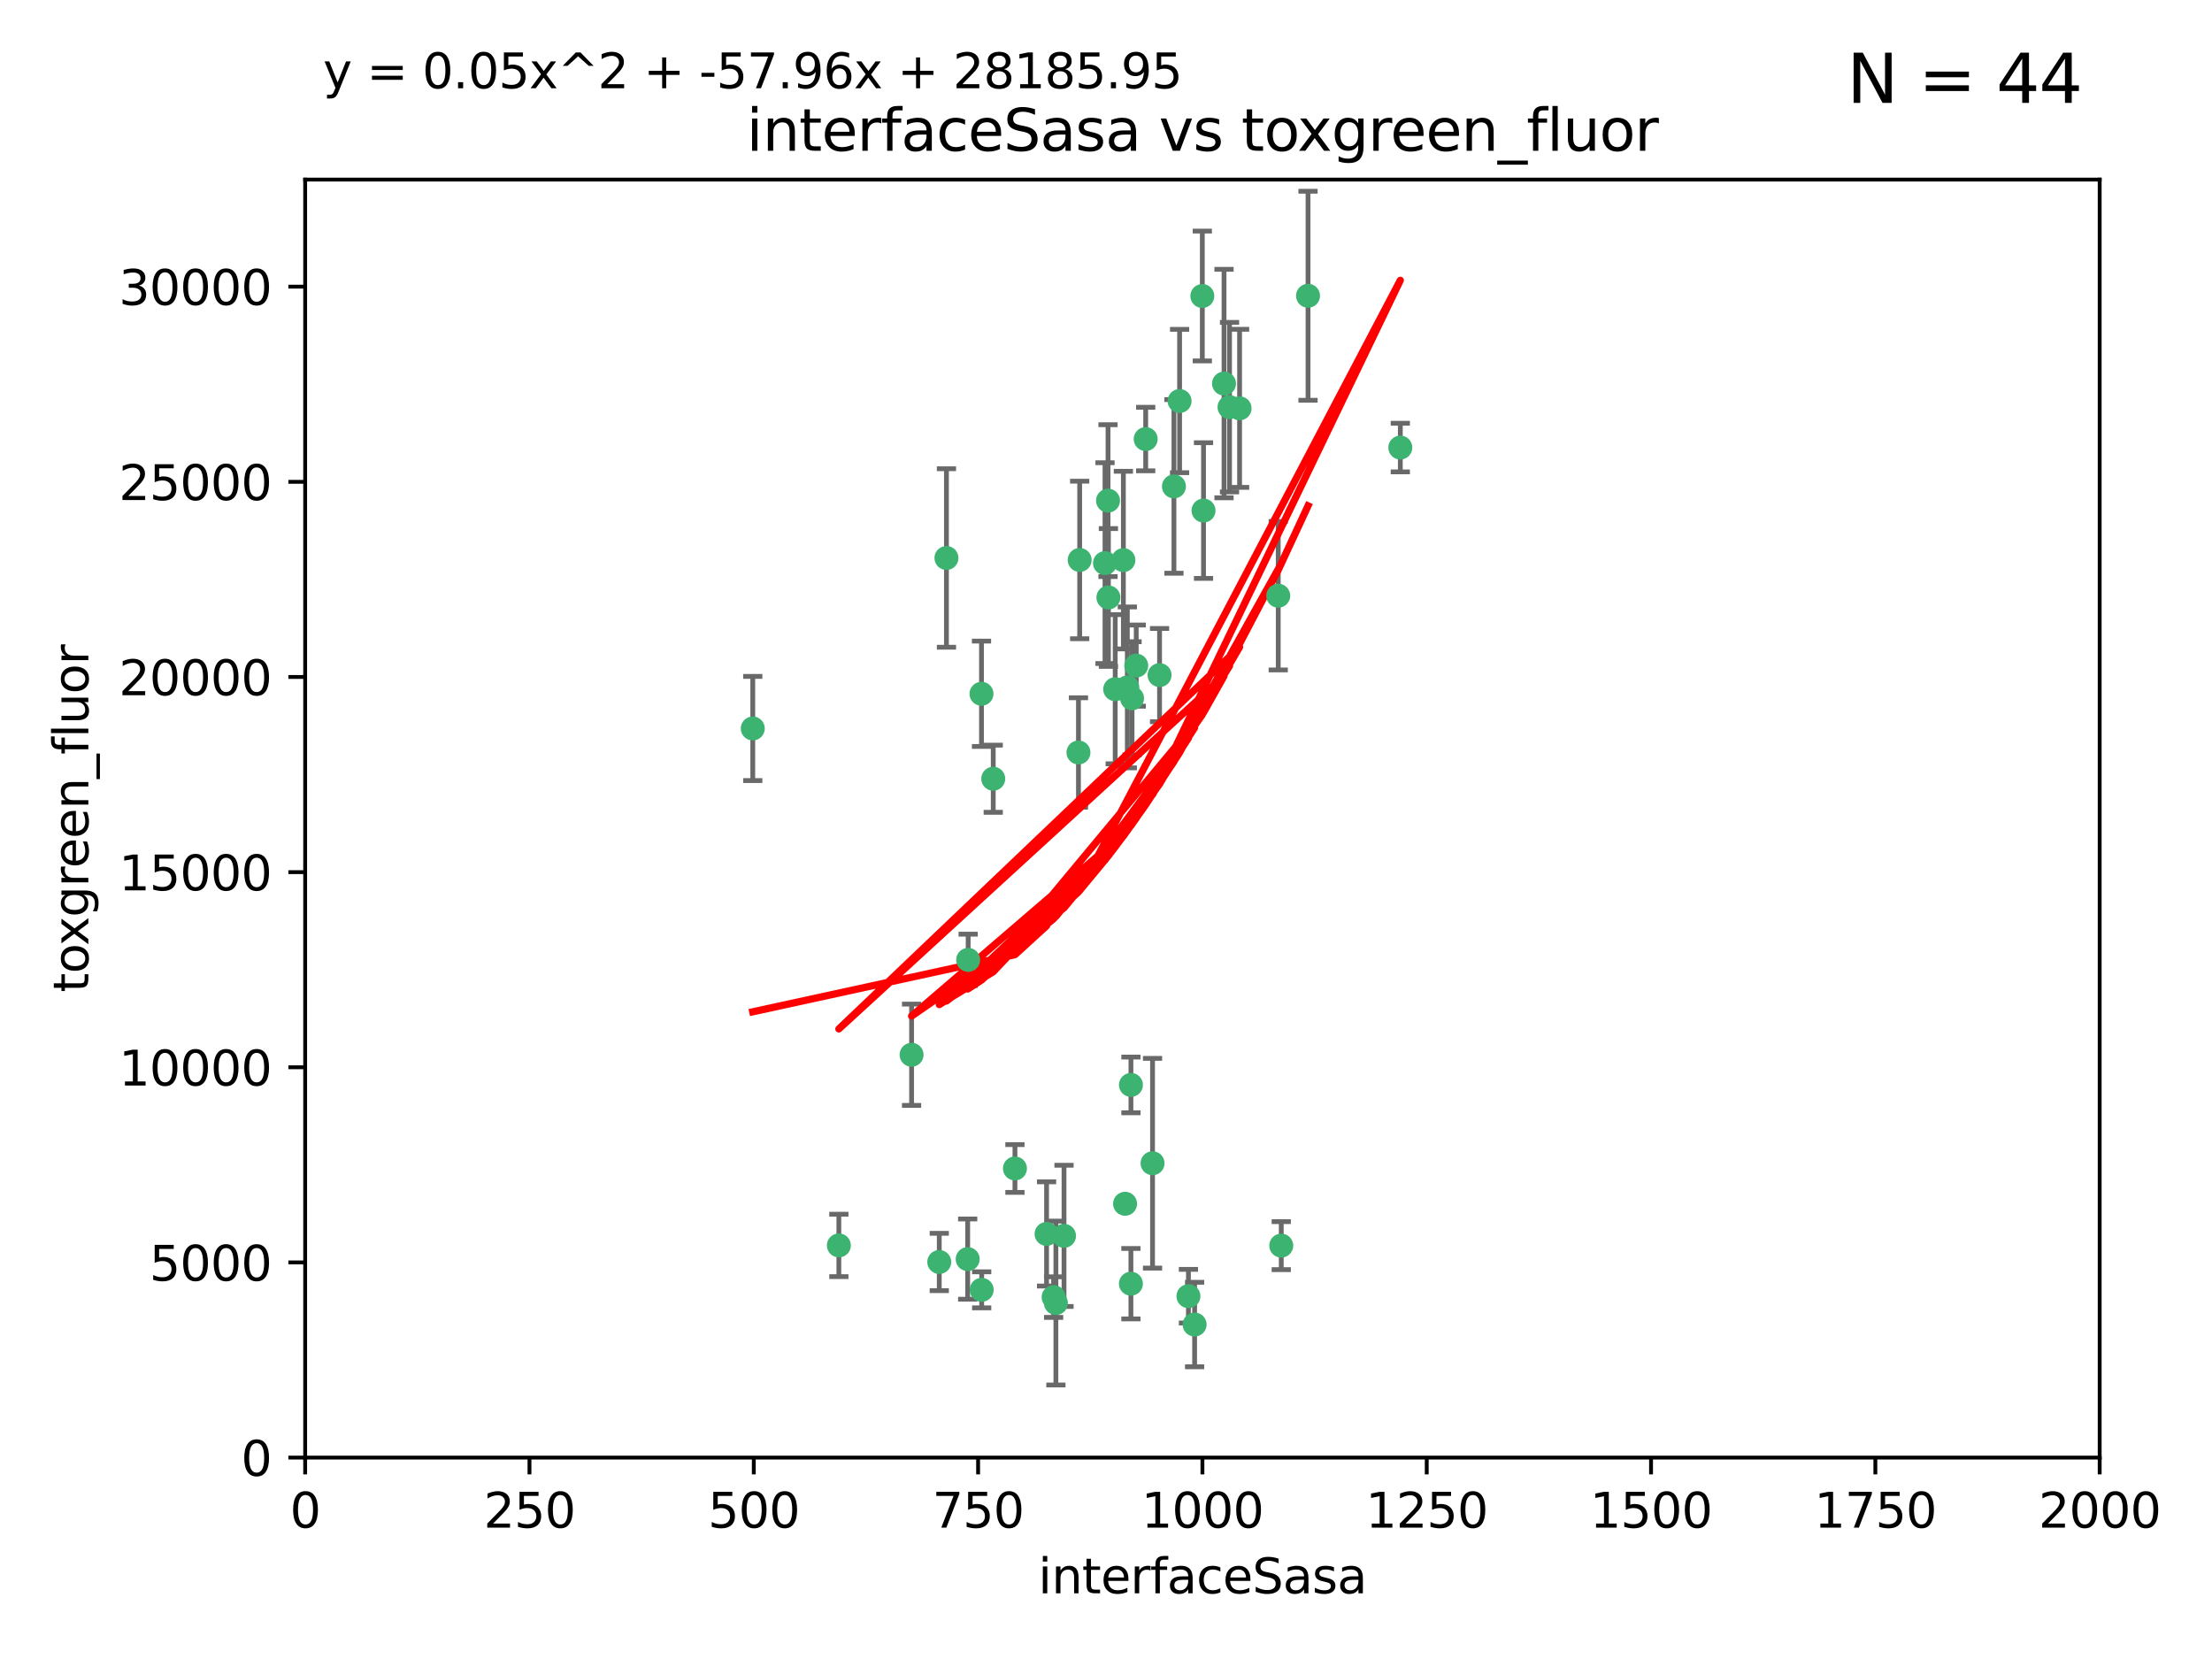 <?xml version="1.0" encoding="utf-8" standalone="no"?>
<!DOCTYPE svg PUBLIC "-//W3C//DTD SVG 1.1//EN"
  "http://www.w3.org/Graphics/SVG/1.1/DTD/svg11.dtd">
<svg xmlns:xlink="http://www.w3.org/1999/xlink" width="460.8pt" height="345.6pt" viewBox="0 0 460.8 345.6" xmlns="http://www.w3.org/2000/svg" version="1.1">
 <defs>
  <style type="text/css">*{stroke-linejoin: round; stroke-linecap: butt}</style>
 </defs>
 <g id="figure_1">
  <g id="patch_1">
   <path d="M 0 345.6 
L 460.8 345.6 
L 460.8 0 
L 0 0 
z
" style="fill: #ffffff"/>
  </g>
  <g id="axes_1">
   <g id="patch_2">
    <path d="M 63.571 303.64 
L 437.4 303.64 
L 437.4 37.411 
L 63.571 37.411 
z
" style="fill: #ffffff"/>
   </g>
   <g id="PathCollection_1">
    <defs>
     <path id="m3924854a28" d="M 0 1.118 
C 0.297 1.118 0.581 1 0.791 0.791 
C 1 0.581 1.118 0.297 1.118 0 
C 1.118 -0.297 1 -0.581 0.791 -0.791 
C 0.581 -1 0.297 -1.118 0 -1.118 
C -0.297 -1.118 -0.581 -1 -0.791 -0.791 
C -1 -0.581 -1.118 -0.297 -1.118 0 
C -1.118 0.297 -1 0.581 -0.791 0.791 
C -0.581 1 -0.297 1.118 0 1.118 
z
" style="stroke: #3cb371"/>
    </defs>
    <g clip-path="url(#p74cc8b4194)">
     <use xlink:href="#m3924854a28" x="272.484" y="61.614" style="fill: #3cb371; stroke: #3cb371"/>
     <use xlink:href="#m3924854a28" x="266.28" y="124.1" style="fill: #3cb371; stroke: #3cb371"/>
     <use xlink:href="#m3924854a28" x="250.716" y="106.358" style="fill: #3cb371; stroke: #3cb371"/>
     <use xlink:href="#m3924854a28" x="254.987" y="79.9" style="fill: #3cb371; stroke: #3cb371"/>
     <use xlink:href="#m3924854a28" x="174.75" y="259.442" style="fill: #3cb371; stroke: #3cb371"/>
     <use xlink:href="#m3924854a28" x="258.229" y="85.062" style="fill: #3cb371; stroke: #3cb371"/>
     <use xlink:href="#m3924854a28" x="241.557" y="140.634" style="fill: #3cb371; stroke: #3cb371"/>
     <use xlink:href="#m3924854a28" x="230.194" y="117.306" style="fill: #3cb371; stroke: #3cb371"/>
     <use xlink:href="#m3924854a28" x="244.553" y="101.33" style="fill: #3cb371; stroke: #3cb371"/>
     <use xlink:href="#m3924854a28" x="232.318" y="143.574" style="fill: #3cb371; stroke: #3cb371"/>
     <use xlink:href="#m3924854a28" x="256.134" y="84.817" style="fill: #3cb371; stroke: #3cb371"/>
     <use xlink:href="#m3924854a28" x="234.02" y="116.682" style="fill: #3cb371; stroke: #3cb371"/>
     <use xlink:href="#m3924854a28" x="238.669" y="91.463" style="fill: #3cb371; stroke: #3cb371"/>
     <use xlink:href="#m3924854a28" x="245.731" y="83.54" style="fill: #3cb371; stroke: #3cb371"/>
     <use xlink:href="#m3924854a28" x="266.908" y="259.488" style="fill: #3cb371; stroke: #3cb371"/>
     <use xlink:href="#m3924854a28" x="240.095" y="242.324" style="fill: #3cb371; stroke: #3cb371"/>
     <use xlink:href="#m3924854a28" x="291.711" y="93.237" style="fill: #3cb371; stroke: #3cb371"/>
     <use xlink:href="#m3924854a28" x="224.916" y="116.65" style="fill: #3cb371; stroke: #3cb371"/>
     <use xlink:href="#m3924854a28" x="250.465" y="61.664" style="fill: #3cb371; stroke: #3cb371"/>
     <use xlink:href="#m3924854a28" x="204.462" y="144.527" style="fill: #3cb371; stroke: #3cb371"/>
     <use xlink:href="#m3924854a28" x="201.688" y="199.958" style="fill: #3cb371; stroke: #3cb371"/>
     <use xlink:href="#m3924854a28" x="230.822" y="104.293" style="fill: #3cb371; stroke: #3cb371"/>
     <use xlink:href="#m3924854a28" x="224.662" y="156.754" style="fill: #3cb371; stroke: #3cb371"/>
     <use xlink:href="#m3924854a28" x="204.503" y="268.694" style="fill: #3cb371; stroke: #3cb371"/>
     <use xlink:href="#m3924854a28" x="236.699" y="138.657" style="fill: #3cb371; stroke: #3cb371"/>
     <use xlink:href="#m3924854a28" x="230.901" y="124.464" style="fill: #3cb371; stroke: #3cb371"/>
     <use xlink:href="#m3924854a28" x="234.375" y="250.767" style="fill: #3cb371; stroke: #3cb371"/>
     <use xlink:href="#m3924854a28" x="221.654" y="257.451" style="fill: #3cb371; stroke: #3cb371"/>
     <use xlink:href="#m3924854a28" x="195.666" y="262.896" style="fill: #3cb371; stroke: #3cb371"/>
     <use xlink:href="#m3924854a28" x="206.91" y="162.223" style="fill: #3cb371; stroke: #3cb371"/>
     <use xlink:href="#m3924854a28" x="235.596" y="226.007" style="fill: #3cb371; stroke: #3cb371"/>
     <use xlink:href="#m3924854a28" x="247.573" y="270.018" style="fill: #3cb371; stroke: #3cb371"/>
     <use xlink:href="#m3924854a28" x="235.59" y="267.417" style="fill: #3cb371; stroke: #3cb371"/>
     <use xlink:href="#m3924854a28" x="201.587" y="262.293" style="fill: #3cb371; stroke: #3cb371"/>
     <use xlink:href="#m3924854a28" x="219.488" y="270.21" style="fill: #3cb371; stroke: #3cb371"/>
     <use xlink:href="#m3924854a28" x="248.859" y="275.924" style="fill: #3cb371; stroke: #3cb371"/>
     <use xlink:href="#m3924854a28" x="235.826" y="145.468" style="fill: #3cb371; stroke: #3cb371"/>
     <use xlink:href="#m3924854a28" x="219.963" y="271.445" style="fill: #3cb371; stroke: #3cb371"/>
     <use xlink:href="#m3924854a28" x="189.899" y="219.726" style="fill: #3cb371; stroke: #3cb371"/>
     <use xlink:href="#m3924854a28" x="234.846" y="143.2" style="fill: #3cb371; stroke: #3cb371"/>
     <use xlink:href="#m3924854a28" x="197.163" y="116.24" style="fill: #3cb371; stroke: #3cb371"/>
     <use xlink:href="#m3924854a28" x="218.019" y="257.051" style="fill: #3cb371; stroke: #3cb371"/>
     <use xlink:href="#m3924854a28" x="211.432" y="243.416" style="fill: #3cb371; stroke: #3cb371"/>
     <use xlink:href="#m3924854a28" x="156.817" y="151.755" style="fill: #3cb371; stroke: #3cb371"/>
    </g>
   </g>
   <g id="matplotlib.axis_1">
    <g id="xtick_1">
     <g id="line2d_1">
      <defs>
       <path id="m6a0550a219" d="M 0 0 
L 0 3.5 
" style="stroke: #000000; stroke-width: 0.8"/>
      </defs>
      <g>
       <use xlink:href="#m6a0550a219" x="63.571" y="303.64" style="stroke: #000000; stroke-width: 0.8"/>
      </g>
     </g>
     <g id="text_1">
      <!-- 0 -->
      <g transform="translate(60.39 318.238)scale(0.1 -0.1)">
       <defs>
        <path id="DejaVuSans-30" d="M 2034 4250 
Q 1547 4250 1301 3770 
Q 1056 3291 1056 2328 
Q 1056 1369 1301 889 
Q 1547 409 2034 409 
Q 2525 409 2770 889 
Q 3016 1369 3016 2328 
Q 3016 3291 2770 3770 
Q 2525 4250 2034 4250 
z
M 2034 4750 
Q 2819 4750 3233 4129 
Q 3647 3509 3647 2328 
Q 3647 1150 3233 529 
Q 2819 -91 2034 -91 
Q 1250 -91 836 529 
Q 422 1150 422 2328 
Q 422 3509 836 4129 
Q 1250 4750 2034 4750 
z
" transform="scale(0.016)"/>
       </defs>
       <use xlink:href="#DejaVuSans-30"/>
      </g>
     </g>
    </g>
    <g id="xtick_2">
     <g id="line2d_2">
      <g>
       <use xlink:href="#m6a0550a219" x="110.3" y="303.64" style="stroke: #000000; stroke-width: 0.8"/>
      </g>
     </g>
     <g id="text_2">
      <!-- 250 -->
      <g transform="translate(100.756 318.238)scale(0.1 -0.1)">
       <defs>
        <path id="DejaVuSans-32" d="M 1228 531 
L 3431 531 
L 3431 0 
L 469 0 
L 469 531 
Q 828 903 1448 1529 
Q 2069 2156 2228 2338 
Q 2531 2678 2651 2914 
Q 2772 3150 2772 3378 
Q 2772 3750 2511 3984 
Q 2250 4219 1831 4219 
Q 1534 4219 1204 4116 
Q 875 4013 500 3803 
L 500 4441 
Q 881 4594 1212 4672 
Q 1544 4750 1819 4750 
Q 2544 4750 2975 4387 
Q 3406 4025 3406 3419 
Q 3406 3131 3298 2873 
Q 3191 2616 2906 2266 
Q 2828 2175 2409 1742 
Q 1991 1309 1228 531 
z
" transform="scale(0.016)"/>
        <path id="DejaVuSans-35" d="M 691 4666 
L 3169 4666 
L 3169 4134 
L 1269 4134 
L 1269 2991 
Q 1406 3038 1543 3061 
Q 1681 3084 1819 3084 
Q 2600 3084 3056 2656 
Q 3513 2228 3513 1497 
Q 3513 744 3044 326 
Q 2575 -91 1722 -91 
Q 1428 -91 1123 -41 
Q 819 9 494 109 
L 494 744 
Q 775 591 1075 516 
Q 1375 441 1709 441 
Q 2250 441 2565 725 
Q 2881 1009 2881 1497 
Q 2881 1984 2565 2268 
Q 2250 2553 1709 2553 
Q 1456 2553 1204 2497 
Q 953 2441 691 2322 
L 691 4666 
z
" transform="scale(0.016)"/>
       </defs>
       <use xlink:href="#DejaVuSans-32"/>
       <use xlink:href="#DejaVuSans-35" x="63.623"/>
       <use xlink:href="#DejaVuSans-30" x="127.246"/>
      </g>
     </g>
    </g>
    <g id="xtick_3">
     <g id="line2d_3">
      <g>
       <use xlink:href="#m6a0550a219" x="157.028" y="303.64" style="stroke: #000000; stroke-width: 0.8"/>
      </g>
     </g>
     <g id="text_3">
      <!-- 500 -->
      <g transform="translate(147.485 318.238)scale(0.1 -0.1)">
       <use xlink:href="#DejaVuSans-35"/>
       <use xlink:href="#DejaVuSans-30" x="63.623"/>
       <use xlink:href="#DejaVuSans-30" x="127.246"/>
      </g>
     </g>
    </g>
    <g id="xtick_4">
     <g id="line2d_4">
      <g>
       <use xlink:href="#m6a0550a219" x="203.757" y="303.64" style="stroke: #000000; stroke-width: 0.8"/>
      </g>
     </g>
     <g id="text_4">
      <!-- 750 -->
      <g transform="translate(194.213 318.238)scale(0.1 -0.1)">
       <defs>
        <path id="DejaVuSans-37" d="M 525 4666 
L 3525 4666 
L 3525 4397 
L 1831 0 
L 1172 0 
L 2766 4134 
L 525 4134 
L 525 4666 
z
" transform="scale(0.016)"/>
       </defs>
       <use xlink:href="#DejaVuSans-37"/>
       <use xlink:href="#DejaVuSans-35" x="63.623"/>
       <use xlink:href="#DejaVuSans-30" x="127.246"/>
      </g>
     </g>
    </g>
    <g id="xtick_5">
     <g id="line2d_5">
      <g>
       <use xlink:href="#m6a0550a219" x="250.486" y="303.64" style="stroke: #000000; stroke-width: 0.8"/>
      </g>
     </g>
     <g id="text_5">
      <!-- 1000 -->
      <g transform="translate(237.761 318.238)scale(0.1 -0.1)">
       <defs>
        <path id="DejaVuSans-31" d="M 794 531 
L 1825 531 
L 1825 4091 
L 703 3866 
L 703 4441 
L 1819 4666 
L 2450 4666 
L 2450 531 
L 3481 531 
L 3481 0 
L 794 0 
L 794 531 
z
" transform="scale(0.016)"/>
       </defs>
       <use xlink:href="#DejaVuSans-31"/>
       <use xlink:href="#DejaVuSans-30" x="63.623"/>
       <use xlink:href="#DejaVuSans-30" x="127.246"/>
       <use xlink:href="#DejaVuSans-30" x="190.869"/>
      </g>
     </g>
    </g>
    <g id="xtick_6">
     <g id="line2d_6">
      <g>
       <use xlink:href="#m6a0550a219" x="297.214" y="303.64" style="stroke: #000000; stroke-width: 0.8"/>
      </g>
     </g>
     <g id="text_6">
      <!-- 1250 -->
      <g transform="translate(284.489 318.238)scale(0.1 -0.1)">
       <use xlink:href="#DejaVuSans-31"/>
       <use xlink:href="#DejaVuSans-32" x="63.623"/>
       <use xlink:href="#DejaVuSans-35" x="127.246"/>
       <use xlink:href="#DejaVuSans-30" x="190.869"/>
      </g>
     </g>
    </g>
    <g id="xtick_7">
     <g id="line2d_7">
      <g>
       <use xlink:href="#m6a0550a219" x="343.943" y="303.64" style="stroke: #000000; stroke-width: 0.8"/>
      </g>
     </g>
     <g id="text_7">
      <!-- 1500 -->
      <g transform="translate(331.218 318.238)scale(0.1 -0.1)">
       <use xlink:href="#DejaVuSans-31"/>
       <use xlink:href="#DejaVuSans-35" x="63.623"/>
       <use xlink:href="#DejaVuSans-30" x="127.246"/>
       <use xlink:href="#DejaVuSans-30" x="190.869"/>
      </g>
     </g>
    </g>
    <g id="xtick_8">
     <g id="line2d_8">
      <g>
       <use xlink:href="#m6a0550a219" x="390.671" y="303.64" style="stroke: #000000; stroke-width: 0.8"/>
      </g>
     </g>
     <g id="text_8">
      <!-- 1750 -->
      <g transform="translate(377.946 318.238)scale(0.1 -0.1)">
       <use xlink:href="#DejaVuSans-31"/>
       <use xlink:href="#DejaVuSans-37" x="63.623"/>
       <use xlink:href="#DejaVuSans-35" x="127.246"/>
       <use xlink:href="#DejaVuSans-30" x="190.869"/>
      </g>
     </g>
    </g>
    <g id="xtick_9">
     <g id="line2d_9">
      <g>
       <use xlink:href="#m6a0550a219" x="437.4" y="303.64" style="stroke: #000000; stroke-width: 0.8"/>
      </g>
     </g>
     <g id="text_9">
      <!-- 2000 -->
      <g transform="translate(424.675 318.238)scale(0.1 -0.1)">
       <use xlink:href="#DejaVuSans-32"/>
       <use xlink:href="#DejaVuSans-30" x="63.623"/>
       <use xlink:href="#DejaVuSans-30" x="127.246"/>
       <use xlink:href="#DejaVuSans-30" x="190.869"/>
      </g>
     </g>
    </g>
    <g id="text_10">
     <!-- interfaceSasa -->
     <g transform="translate(216.279 331.917)scale(0.1 -0.1)">
      <defs>
       <path id="DejaVuSans-69" d="M 603 3500 
L 1178 3500 
L 1178 0 
L 603 0 
L 603 3500 
z
M 603 4863 
L 1178 4863 
L 1178 4134 
L 603 4134 
L 603 4863 
z
" transform="scale(0.016)"/>
       <path id="DejaVuSans-6e" d="M 3513 2113 
L 3513 0 
L 2938 0 
L 2938 2094 
Q 2938 2591 2744 2837 
Q 2550 3084 2163 3084 
Q 1697 3084 1428 2787 
Q 1159 2491 1159 1978 
L 1159 0 
L 581 0 
L 581 3500 
L 1159 3500 
L 1159 2956 
Q 1366 3272 1645 3428 
Q 1925 3584 2291 3584 
Q 2894 3584 3203 3211 
Q 3513 2838 3513 2113 
z
" transform="scale(0.016)"/>
       <path id="DejaVuSans-74" d="M 1172 4494 
L 1172 3500 
L 2356 3500 
L 2356 3053 
L 1172 3053 
L 1172 1153 
Q 1172 725 1289 603 
Q 1406 481 1766 481 
L 2356 481 
L 2356 0 
L 1766 0 
Q 1100 0 847 248 
Q 594 497 594 1153 
L 594 3053 
L 172 3053 
L 172 3500 
L 594 3500 
L 594 4494 
L 1172 4494 
z
" transform="scale(0.016)"/>
       <path id="DejaVuSans-65" d="M 3597 1894 
L 3597 1613 
L 953 1613 
Q 991 1019 1311 708 
Q 1631 397 2203 397 
Q 2534 397 2845 478 
Q 3156 559 3463 722 
L 3463 178 
Q 3153 47 2828 -22 
Q 2503 -91 2169 -91 
Q 1331 -91 842 396 
Q 353 884 353 1716 
Q 353 2575 817 3079 
Q 1281 3584 2069 3584 
Q 2775 3584 3186 3129 
Q 3597 2675 3597 1894 
z
M 3022 2063 
Q 3016 2534 2758 2815 
Q 2500 3097 2075 3097 
Q 1594 3097 1305 2825 
Q 1016 2553 972 2059 
L 3022 2063 
z
" transform="scale(0.016)"/>
       <path id="DejaVuSans-72" d="M 2631 2963 
Q 2534 3019 2420 3045 
Q 2306 3072 2169 3072 
Q 1681 3072 1420 2755 
Q 1159 2438 1159 1844 
L 1159 0 
L 581 0 
L 581 3500 
L 1159 3500 
L 1159 2956 
Q 1341 3275 1631 3429 
Q 1922 3584 2338 3584 
Q 2397 3584 2469 3576 
Q 2541 3569 2628 3553 
L 2631 2963 
z
" transform="scale(0.016)"/>
       <path id="DejaVuSans-66" d="M 2375 4863 
L 2375 4384 
L 1825 4384 
Q 1516 4384 1395 4259 
Q 1275 4134 1275 3809 
L 1275 3500 
L 2222 3500 
L 2222 3053 
L 1275 3053 
L 1275 0 
L 697 0 
L 697 3053 
L 147 3053 
L 147 3500 
L 697 3500 
L 697 3744 
Q 697 4328 969 4595 
Q 1241 4863 1831 4863 
L 2375 4863 
z
" transform="scale(0.016)"/>
       <path id="DejaVuSans-61" d="M 2194 1759 
Q 1497 1759 1228 1600 
Q 959 1441 959 1056 
Q 959 750 1161 570 
Q 1363 391 1709 391 
Q 2188 391 2477 730 
Q 2766 1069 2766 1631 
L 2766 1759 
L 2194 1759 
z
M 3341 1997 
L 3341 0 
L 2766 0 
L 2766 531 
Q 2569 213 2275 61 
Q 1981 -91 1556 -91 
Q 1019 -91 701 211 
Q 384 513 384 1019 
Q 384 1609 779 1909 
Q 1175 2209 1959 2209 
L 2766 2209 
L 2766 2266 
Q 2766 2663 2505 2880 
Q 2244 3097 1772 3097 
Q 1472 3097 1187 3025 
Q 903 2953 641 2809 
L 641 3341 
Q 956 3463 1253 3523 
Q 1550 3584 1831 3584 
Q 2591 3584 2966 3190 
Q 3341 2797 3341 1997 
z
" transform="scale(0.016)"/>
       <path id="DejaVuSans-63" d="M 3122 3366 
L 3122 2828 
Q 2878 2963 2633 3030 
Q 2388 3097 2138 3097 
Q 1578 3097 1268 2742 
Q 959 2388 959 1747 
Q 959 1106 1268 751 
Q 1578 397 2138 397 
Q 2388 397 2633 464 
Q 2878 531 3122 666 
L 3122 134 
Q 2881 22 2623 -34 
Q 2366 -91 2075 -91 
Q 1284 -91 818 406 
Q 353 903 353 1747 
Q 353 2603 823 3093 
Q 1294 3584 2113 3584 
Q 2378 3584 2631 3529 
Q 2884 3475 3122 3366 
z
" transform="scale(0.016)"/>
       <path id="DejaVuSans-53" d="M 3425 4513 
L 3425 3897 
Q 3066 4069 2747 4153 
Q 2428 4238 2131 4238 
Q 1616 4238 1336 4038 
Q 1056 3838 1056 3469 
Q 1056 3159 1242 3001 
Q 1428 2844 1947 2747 
L 2328 2669 
Q 3034 2534 3370 2195 
Q 3706 1856 3706 1288 
Q 3706 609 3251 259 
Q 2797 -91 1919 -91 
Q 1588 -91 1214 -16 
Q 841 59 441 206 
L 441 856 
Q 825 641 1194 531 
Q 1563 422 1919 422 
Q 2459 422 2753 634 
Q 3047 847 3047 1241 
Q 3047 1584 2836 1778 
Q 2625 1972 2144 2069 
L 1759 2144 
Q 1053 2284 737 2584 
Q 422 2884 422 3419 
Q 422 4038 858 4394 
Q 1294 4750 2059 4750 
Q 2388 4750 2728 4690 
Q 3069 4631 3425 4513 
z
" transform="scale(0.016)"/>
       <path id="DejaVuSans-73" d="M 2834 3397 
L 2834 2853 
Q 2591 2978 2328 3040 
Q 2066 3103 1784 3103 
Q 1356 3103 1142 2972 
Q 928 2841 928 2578 
Q 928 2378 1081 2264 
Q 1234 2150 1697 2047 
L 1894 2003 
Q 2506 1872 2764 1633 
Q 3022 1394 3022 966 
Q 3022 478 2636 193 
Q 2250 -91 1575 -91 
Q 1294 -91 989 -36 
Q 684 19 347 128 
L 347 722 
Q 666 556 975 473 
Q 1284 391 1588 391 
Q 1994 391 2212 530 
Q 2431 669 2431 922 
Q 2431 1156 2273 1281 
Q 2116 1406 1581 1522 
L 1381 1569 
Q 847 1681 609 1914 
Q 372 2147 372 2553 
Q 372 3047 722 3315 
Q 1072 3584 1716 3584 
Q 2034 3584 2315 3537 
Q 2597 3491 2834 3397 
z
" transform="scale(0.016)"/>
      </defs>
      <use xlink:href="#DejaVuSans-69"/>
      <use xlink:href="#DejaVuSans-6e" x="27.783"/>
      <use xlink:href="#DejaVuSans-74" x="91.162"/>
      <use xlink:href="#DejaVuSans-65" x="130.371"/>
      <use xlink:href="#DejaVuSans-72" x="191.895"/>
      <use xlink:href="#DejaVuSans-66" x="233.008"/>
      <use xlink:href="#DejaVuSans-61" x="268.213"/>
      <use xlink:href="#DejaVuSans-63" x="329.492"/>
      <use xlink:href="#DejaVuSans-65" x="384.473"/>
      <use xlink:href="#DejaVuSans-53" x="445.996"/>
      <use xlink:href="#DejaVuSans-61" x="509.473"/>
      <use xlink:href="#DejaVuSans-73" x="570.752"/>
      <use xlink:href="#DejaVuSans-61" x="622.852"/>
     </g>
    </g>
   </g>
   <g id="matplotlib.axis_2">
    <g id="ytick_1">
     <g id="line2d_10">
      <defs>
       <path id="m9e95c99058" d="M 0 0 
L -3.5 0 
" style="stroke: #000000; stroke-width: 0.8"/>
      </defs>
      <g>
       <use xlink:href="#m9e95c99058" x="63.571" y="303.64" style="stroke: #000000; stroke-width: 0.8"/>
      </g>
     </g>
     <g id="text_11">
      <!-- 0 -->
      <g transform="translate(50.209 307.439)scale(0.1 -0.1)">
       <use xlink:href="#DejaVuSans-30"/>
      </g>
     </g>
    </g>
    <g id="ytick_2">
     <g id="line2d_11">
      <g>
       <use xlink:href="#m9e95c99058" x="63.571" y="262.986" style="stroke: #000000; stroke-width: 0.8"/>
      </g>
     </g>
     <g id="text_12">
      <!-- 5000 -->
      <g transform="translate(31.121 266.786)scale(0.1 -0.1)">
       <use xlink:href="#DejaVuSans-35"/>
       <use xlink:href="#DejaVuSans-30" x="63.623"/>
       <use xlink:href="#DejaVuSans-30" x="127.246"/>
       <use xlink:href="#DejaVuSans-30" x="190.869"/>
      </g>
     </g>
    </g>
    <g id="ytick_3">
     <g id="line2d_12">
      <g>
       <use xlink:href="#m9e95c99058" x="63.571" y="222.333" style="stroke: #000000; stroke-width: 0.8"/>
      </g>
     </g>
     <g id="text_13">
      <!-- 10000 -->
      <g transform="translate(24.759 226.132)scale(0.1 -0.1)">
       <use xlink:href="#DejaVuSans-31"/>
       <use xlink:href="#DejaVuSans-30" x="63.623"/>
       <use xlink:href="#DejaVuSans-30" x="127.246"/>
       <use xlink:href="#DejaVuSans-30" x="190.869"/>
       <use xlink:href="#DejaVuSans-30" x="254.492"/>
      </g>
     </g>
    </g>
    <g id="ytick_4">
     <g id="line2d_13">
      <g>
       <use xlink:href="#m9e95c99058" x="63.571" y="181.679" style="stroke: #000000; stroke-width: 0.8"/>
      </g>
     </g>
     <g id="text_14">
      <!-- 15000 -->
      <g transform="translate(24.759 185.478)scale(0.1 -0.1)">
       <use xlink:href="#DejaVuSans-31"/>
       <use xlink:href="#DejaVuSans-35" x="63.623"/>
       <use xlink:href="#DejaVuSans-30" x="127.246"/>
       <use xlink:href="#DejaVuSans-30" x="190.869"/>
       <use xlink:href="#DejaVuSans-30" x="254.492"/>
      </g>
     </g>
    </g>
    <g id="ytick_5">
     <g id="line2d_14">
      <g>
       <use xlink:href="#m9e95c99058" x="63.571" y="141.026" style="stroke: #000000; stroke-width: 0.8"/>
      </g>
     </g>
     <g id="text_15">
      <!-- 20000 -->
      <g transform="translate(24.759 144.825)scale(0.1 -0.1)">
       <use xlink:href="#DejaVuSans-32"/>
       <use xlink:href="#DejaVuSans-30" x="63.623"/>
       <use xlink:href="#DejaVuSans-30" x="127.246"/>
       <use xlink:href="#DejaVuSans-30" x="190.869"/>
       <use xlink:href="#DejaVuSans-30" x="254.492"/>
      </g>
     </g>
    </g>
    <g id="ytick_6">
     <g id="line2d_15">
      <g>
       <use xlink:href="#m9e95c99058" x="63.571" y="100.372" style="stroke: #000000; stroke-width: 0.8"/>
      </g>
     </g>
     <g id="text_16">
      <!-- 25000 -->
      <g transform="translate(24.759 104.171)scale(0.1 -0.1)">
       <use xlink:href="#DejaVuSans-32"/>
       <use xlink:href="#DejaVuSans-35" x="63.623"/>
       <use xlink:href="#DejaVuSans-30" x="127.246"/>
       <use xlink:href="#DejaVuSans-30" x="190.869"/>
       <use xlink:href="#DejaVuSans-30" x="254.492"/>
      </g>
     </g>
    </g>
    <g id="ytick_7">
     <g id="line2d_16">
      <g>
       <use xlink:href="#m9e95c99058" x="63.571" y="59.718" style="stroke: #000000; stroke-width: 0.8"/>
      </g>
     </g>
     <g id="text_17">
      <!-- 30000 -->
      <g transform="translate(24.759 63.518)scale(0.1 -0.1)">
       <defs>
        <path id="DejaVuSans-33" d="M 2597 2516 
Q 3050 2419 3304 2112 
Q 3559 1806 3559 1356 
Q 3559 666 3084 287 
Q 2609 -91 1734 -91 
Q 1441 -91 1130 -33 
Q 819 25 488 141 
L 488 750 
Q 750 597 1062 519 
Q 1375 441 1716 441 
Q 2309 441 2620 675 
Q 2931 909 2931 1356 
Q 2931 1769 2642 2001 
Q 2353 2234 1838 2234 
L 1294 2234 
L 1294 2753 
L 1863 2753 
Q 2328 2753 2575 2939 
Q 2822 3125 2822 3475 
Q 2822 3834 2567 4026 
Q 2313 4219 1838 4219 
Q 1578 4219 1281 4162 
Q 984 4106 628 3988 
L 628 4550 
Q 988 4650 1302 4700 
Q 1616 4750 1894 4750 
Q 2613 4750 3031 4423 
Q 3450 4097 3450 3541 
Q 3450 3153 3228 2886 
Q 3006 2619 2597 2516 
z
" transform="scale(0.016)"/>
       </defs>
       <use xlink:href="#DejaVuSans-33"/>
       <use xlink:href="#DejaVuSans-30" x="63.623"/>
       <use xlink:href="#DejaVuSans-30" x="127.246"/>
       <use xlink:href="#DejaVuSans-30" x="190.869"/>
       <use xlink:href="#DejaVuSans-30" x="254.492"/>
      </g>
     </g>
    </g>
    <g id="text_18">
     <!-- toxgreen_fluor -->
     <g transform="translate(18.401 206.72)rotate(-90)scale(0.1 -0.1)">
      <defs>
       <path id="DejaVuSans-6f" d="M 1959 3097 
Q 1497 3097 1228 2736 
Q 959 2375 959 1747 
Q 959 1119 1226 758 
Q 1494 397 1959 397 
Q 2419 397 2687 759 
Q 2956 1122 2956 1747 
Q 2956 2369 2687 2733 
Q 2419 3097 1959 3097 
z
M 1959 3584 
Q 2709 3584 3137 3096 
Q 3566 2609 3566 1747 
Q 3566 888 3137 398 
Q 2709 -91 1959 -91 
Q 1206 -91 779 398 
Q 353 888 353 1747 
Q 353 2609 779 3096 
Q 1206 3584 1959 3584 
z
" transform="scale(0.016)"/>
       <path id="DejaVuSans-78" d="M 3513 3500 
L 2247 1797 
L 3578 0 
L 2900 0 
L 1881 1375 
L 863 0 
L 184 0 
L 1544 1831 
L 300 3500 
L 978 3500 
L 1906 2253 
L 2834 3500 
L 3513 3500 
z
" transform="scale(0.016)"/>
       <path id="DejaVuSans-67" d="M 2906 1791 
Q 2906 2416 2648 2759 
Q 2391 3103 1925 3103 
Q 1463 3103 1205 2759 
Q 947 2416 947 1791 
Q 947 1169 1205 825 
Q 1463 481 1925 481 
Q 2391 481 2648 825 
Q 2906 1169 2906 1791 
z
M 3481 434 
Q 3481 -459 3084 -895 
Q 2688 -1331 1869 -1331 
Q 1566 -1331 1297 -1286 
Q 1028 -1241 775 -1147 
L 775 -588 
Q 1028 -725 1275 -790 
Q 1522 -856 1778 -856 
Q 2344 -856 2625 -561 
Q 2906 -266 2906 331 
L 2906 616 
Q 2728 306 2450 153 
Q 2172 0 1784 0 
Q 1141 0 747 490 
Q 353 981 353 1791 
Q 353 2603 747 3093 
Q 1141 3584 1784 3584 
Q 2172 3584 2450 3431 
Q 2728 3278 2906 2969 
L 2906 3500 
L 3481 3500 
L 3481 434 
z
" transform="scale(0.016)"/>
       <path id="DejaVuSans-5f" d="M 3263 -1063 
L 3263 -1509 
L -63 -1509 
L -63 -1063 
L 3263 -1063 
z
" transform="scale(0.016)"/>
       <path id="DejaVuSans-6c" d="M 603 4863 
L 1178 4863 
L 1178 0 
L 603 0 
L 603 4863 
z
" transform="scale(0.016)"/>
       <path id="DejaVuSans-75" d="M 544 1381 
L 544 3500 
L 1119 3500 
L 1119 1403 
Q 1119 906 1312 657 
Q 1506 409 1894 409 
Q 2359 409 2629 706 
Q 2900 1003 2900 1516 
L 2900 3500 
L 3475 3500 
L 3475 0 
L 2900 0 
L 2900 538 
Q 2691 219 2414 64 
Q 2138 -91 1772 -91 
Q 1169 -91 856 284 
Q 544 659 544 1381 
z
M 1991 3584 
L 1991 3584 
z
" transform="scale(0.016)"/>
      </defs>
      <use xlink:href="#DejaVuSans-74"/>
      <use xlink:href="#DejaVuSans-6f" x="39.209"/>
      <use xlink:href="#DejaVuSans-78" x="97.266"/>
      <use xlink:href="#DejaVuSans-67" x="156.445"/>
      <use xlink:href="#DejaVuSans-72" x="219.922"/>
      <use xlink:href="#DejaVuSans-65" x="258.785"/>
      <use xlink:href="#DejaVuSans-65" x="320.309"/>
      <use xlink:href="#DejaVuSans-6e" x="381.832"/>
      <use xlink:href="#DejaVuSans-5f" x="445.211"/>
      <use xlink:href="#DejaVuSans-66" x="495.211"/>
      <use xlink:href="#DejaVuSans-6c" x="530.416"/>
      <use xlink:href="#DejaVuSans-75" x="558.199"/>
      <use xlink:href="#DejaVuSans-6f" x="621.578"/>
      <use xlink:href="#DejaVuSans-72" x="682.76"/>
     </g>
    </g>
   </g>
   <g id="LineCollection_1">
    <path d="M 272.484 83.38 
L 272.484 39.848 
" clip-path="url(#p74cc8b4194)" style="fill: none; stroke: #696969"/>
    <path d="M 266.28 139.562 
L 266.28 108.638 
" clip-path="url(#p74cc8b4194)" style="fill: none; stroke: #696969"/>
    <path d="M 250.716 120.489 
L 250.716 92.227 
" clip-path="url(#p74cc8b4194)" style="fill: none; stroke: #696969"/>
    <path d="M 254.987 103.698 
L 254.987 56.102 
" clip-path="url(#p74cc8b4194)" style="fill: none; stroke: #696969"/>
    <path d="M 174.75 265.941 
L 174.75 252.944 
" clip-path="url(#p74cc8b4194)" style="fill: none; stroke: #696969"/>
    <path d="M 258.229 101.528 
L 258.229 68.595 
" clip-path="url(#p74cc8b4194)" style="fill: none; stroke: #696969"/>
    <path d="M 241.557 150.349 
L 241.557 130.92 
" clip-path="url(#p74cc8b4194)" style="fill: none; stroke: #696969"/>
    <path d="M 230.194 138.218 
L 230.194 96.393 
" clip-path="url(#p74cc8b4194)" style="fill: none; stroke: #696969"/>
    <path d="M 244.553 119.415 
L 244.553 83.245 
" clip-path="url(#p74cc8b4194)" style="fill: none; stroke: #696969"/>
    <path d="M 232.318 159.116 
L 232.318 128.031 
" clip-path="url(#p74cc8b4194)" style="fill: none; stroke: #696969"/>
    <path d="M 256.134 102.476 
L 256.134 67.157 
" clip-path="url(#p74cc8b4194)" style="fill: none; stroke: #696969"/>
    <path d="M 234.02 135.19 
L 234.02 98.175 
" clip-path="url(#p74cc8b4194)" style="fill: none; stroke: #696969"/>
    <path d="M 238.669 98.075 
L 238.669 84.85 
" clip-path="url(#p74cc8b4194)" style="fill: none; stroke: #696969"/>
    <path d="M 245.731 98.468 
L 245.731 68.613 
" clip-path="url(#p74cc8b4194)" style="fill: none; stroke: #696969"/>
    <path d="M 266.908 264.487 
L 266.908 254.489 
" clip-path="url(#p74cc8b4194)" style="fill: none; stroke: #696969"/>
    <path d="M 240.095 264.166 
L 240.095 220.481 
" clip-path="url(#p74cc8b4194)" style="fill: none; stroke: #696969"/>
    <path d="M 291.711 98.3 
L 291.711 88.175 
" clip-path="url(#p74cc8b4194)" style="fill: none; stroke: #696969"/>
    <path d="M 224.916 133.058 
L 224.916 100.243 
" clip-path="url(#p74cc8b4194)" style="fill: none; stroke: #696969"/>
    <path d="M 250.465 75.185 
L 250.465 48.142 
" clip-path="url(#p74cc8b4194)" style="fill: none; stroke: #696969"/>
    <path d="M 204.462 155.498 
L 204.462 133.556 
" clip-path="url(#p74cc8b4194)" style="fill: none; stroke: #696969"/>
    <path d="M 201.688 205.31 
L 201.688 194.605 
" clip-path="url(#p74cc8b4194)" style="fill: none; stroke: #696969"/>
    <path d="M 230.822 120.111 
L 230.822 88.475 
" clip-path="url(#p74cc8b4194)" style="fill: none; stroke: #696969"/>
    <path d="M 224.662 168.148 
L 224.662 145.359 
" clip-path="url(#p74cc8b4194)" style="fill: none; stroke: #696969"/>
    <path d="M 204.503 272.448 
L 204.503 264.94 
" clip-path="url(#p74cc8b4194)" style="fill: none; stroke: #696969"/>
    <path d="M 236.699 147.112 
L 236.699 130.202 
" clip-path="url(#p74cc8b4194)" style="fill: none; stroke: #696969"/>
    <path d="M 230.901 138.816 
L 230.901 110.112 
" clip-path="url(#p74cc8b4194)" style="fill: none; stroke: #696969"/>
    <path d="M 234.375 251.458 
L 234.375 250.077 
" clip-path="url(#p74cc8b4194)" style="fill: none; stroke: #696969"/>
    <path d="M 221.654 272.157 
L 221.654 242.746 
" clip-path="url(#p74cc8b4194)" style="fill: none; stroke: #696969"/>
    <path d="M 195.666 268.864 
L 195.666 256.927 
" clip-path="url(#p74cc8b4194)" style="fill: none; stroke: #696969"/>
    <path d="M 206.91 169.217 
L 206.91 155.229 
" clip-path="url(#p74cc8b4194)" style="fill: none; stroke: #696969"/>
    <path d="M 235.596 231.811 
L 235.596 220.203 
" clip-path="url(#p74cc8b4194)" style="fill: none; stroke: #696969"/>
    <path d="M 247.573 275.607 
L 247.573 264.429 
" clip-path="url(#p74cc8b4194)" style="fill: none; stroke: #696969"/>
    <path d="M 235.59 274.752 
L 235.59 260.081 
" clip-path="url(#p74cc8b4194)" style="fill: none; stroke: #696969"/>
    <path d="M 201.587 270.647 
L 201.587 253.939 
" clip-path="url(#p74cc8b4194)" style="fill: none; stroke: #696969"/>
    <path d="M 219.488 274.44 
L 219.488 265.981 
" clip-path="url(#p74cc8b4194)" style="fill: none; stroke: #696969"/>
    <path d="M 248.859 284.727 
L 248.859 267.12 
" clip-path="url(#p74cc8b4194)" style="fill: none; stroke: #696969"/>
    <path d="M 235.826 157.254 
L 235.826 133.683 
" clip-path="url(#p74cc8b4194)" style="fill: none; stroke: #696969"/>
    <path d="M 219.963 288.513 
L 219.963 254.376 
" clip-path="url(#p74cc8b4194)" style="fill: none; stroke: #696969"/>
    <path d="M 189.899 230.277 
L 189.899 209.176 
" clip-path="url(#p74cc8b4194)" style="fill: none; stroke: #696969"/>
    <path d="M 234.846 159.961 
L 234.846 126.439 
" clip-path="url(#p74cc8b4194)" style="fill: none; stroke: #696969"/>
    <path d="M 197.163 134.83 
L 197.163 97.649 
" clip-path="url(#p74cc8b4194)" style="fill: none; stroke: #696969"/>
    <path d="M 218.019 267.904 
L 218.019 246.198 
" clip-path="url(#p74cc8b4194)" style="fill: none; stroke: #696969"/>
    <path d="M 211.432 248.392 
L 211.432 238.44 
" clip-path="url(#p74cc8b4194)" style="fill: none; stroke: #696969"/>
    <path d="M 156.817 162.606 
L 156.817 140.905 
" clip-path="url(#p74cc8b4194)" style="fill: none; stroke: #696969"/>
   </g>
   <g id="line2d_17">
    <defs>
     <path id="med139d2b17" d="M 2 0 
L -2 -0 
" style="stroke: #696969"/>
    </defs>
    <g clip-path="url(#p74cc8b4194)">
     <use xlink:href="#med139d2b17" x="272.484" y="83.38" style="fill: #696969; stroke: #696969"/>
     <use xlink:href="#med139d2b17" x="266.28" y="139.562" style="fill: #696969; stroke: #696969"/>
     <use xlink:href="#med139d2b17" x="250.716" y="120.489" style="fill: #696969; stroke: #696969"/>
     <use xlink:href="#med139d2b17" x="254.987" y="103.698" style="fill: #696969; stroke: #696969"/>
     <use xlink:href="#med139d2b17" x="174.75" y="265.941" style="fill: #696969; stroke: #696969"/>
     <use xlink:href="#med139d2b17" x="258.229" y="101.528" style="fill: #696969; stroke: #696969"/>
     <use xlink:href="#med139d2b17" x="241.557" y="150.349" style="fill: #696969; stroke: #696969"/>
     <use xlink:href="#med139d2b17" x="230.194" y="138.218" style="fill: #696969; stroke: #696969"/>
     <use xlink:href="#med139d2b17" x="244.553" y="119.415" style="fill: #696969; stroke: #696969"/>
     <use xlink:href="#med139d2b17" x="232.318" y="159.116" style="fill: #696969; stroke: #696969"/>
     <use xlink:href="#med139d2b17" x="256.134" y="102.476" style="fill: #696969; stroke: #696969"/>
     <use xlink:href="#med139d2b17" x="234.02" y="135.19" style="fill: #696969; stroke: #696969"/>
     <use xlink:href="#med139d2b17" x="238.669" y="98.075" style="fill: #696969; stroke: #696969"/>
     <use xlink:href="#med139d2b17" x="245.731" y="98.468" style="fill: #696969; stroke: #696969"/>
     <use xlink:href="#med139d2b17" x="266.908" y="264.487" style="fill: #696969; stroke: #696969"/>
     <use xlink:href="#med139d2b17" x="240.095" y="264.166" style="fill: #696969; stroke: #696969"/>
     <use xlink:href="#med139d2b17" x="291.711" y="98.3" style="fill: #696969; stroke: #696969"/>
     <use xlink:href="#med139d2b17" x="224.916" y="133.058" style="fill: #696969; stroke: #696969"/>
     <use xlink:href="#med139d2b17" x="250.465" y="75.185" style="fill: #696969; stroke: #696969"/>
     <use xlink:href="#med139d2b17" x="204.462" y="155.498" style="fill: #696969; stroke: #696969"/>
     <use xlink:href="#med139d2b17" x="201.688" y="205.31" style="fill: #696969; stroke: #696969"/>
     <use xlink:href="#med139d2b17" x="230.822" y="120.111" style="fill: #696969; stroke: #696969"/>
     <use xlink:href="#med139d2b17" x="224.662" y="168.148" style="fill: #696969; stroke: #696969"/>
     <use xlink:href="#med139d2b17" x="204.503" y="272.448" style="fill: #696969; stroke: #696969"/>
     <use xlink:href="#med139d2b17" x="236.699" y="147.112" style="fill: #696969; stroke: #696969"/>
     <use xlink:href="#med139d2b17" x="230.901" y="138.816" style="fill: #696969; stroke: #696969"/>
     <use xlink:href="#med139d2b17" x="234.375" y="251.458" style="fill: #696969; stroke: #696969"/>
     <use xlink:href="#med139d2b17" x="221.654" y="272.157" style="fill: #696969; stroke: #696969"/>
     <use xlink:href="#med139d2b17" x="195.666" y="268.864" style="fill: #696969; stroke: #696969"/>
     <use xlink:href="#med139d2b17" x="206.91" y="169.217" style="fill: #696969; stroke: #696969"/>
     <use xlink:href="#med139d2b17" x="235.596" y="231.811" style="fill: #696969; stroke: #696969"/>
     <use xlink:href="#med139d2b17" x="247.573" y="275.607" style="fill: #696969; stroke: #696969"/>
     <use xlink:href="#med139d2b17" x="235.59" y="274.752" style="fill: #696969; stroke: #696969"/>
     <use xlink:href="#med139d2b17" x="201.587" y="270.647" style="fill: #696969; stroke: #696969"/>
     <use xlink:href="#med139d2b17" x="219.488" y="274.44" style="fill: #696969; stroke: #696969"/>
     <use xlink:href="#med139d2b17" x="248.859" y="284.727" style="fill: #696969; stroke: #696969"/>
     <use xlink:href="#med139d2b17" x="235.826" y="157.254" style="fill: #696969; stroke: #696969"/>
     <use xlink:href="#med139d2b17" x="219.963" y="288.513" style="fill: #696969; stroke: #696969"/>
     <use xlink:href="#med139d2b17" x="189.899" y="230.277" style="fill: #696969; stroke: #696969"/>
     <use xlink:href="#med139d2b17" x="234.846" y="159.961" style="fill: #696969; stroke: #696969"/>
     <use xlink:href="#med139d2b17" x="197.163" y="134.83" style="fill: #696969; stroke: #696969"/>
     <use xlink:href="#med139d2b17" x="218.019" y="267.904" style="fill: #696969; stroke: #696969"/>
     <use xlink:href="#med139d2b17" x="211.432" y="248.392" style="fill: #696969; stroke: #696969"/>
     <use xlink:href="#med139d2b17" x="156.817" y="162.606" style="fill: #696969; stroke: #696969"/>
    </g>
   </g>
   <g id="line2d_18">
    <g clip-path="url(#p74cc8b4194)">
     <use xlink:href="#med139d2b17" x="272.484" y="39.848" style="fill: #696969; stroke: #696969"/>
     <use xlink:href="#med139d2b17" x="266.28" y="108.638" style="fill: #696969; stroke: #696969"/>
     <use xlink:href="#med139d2b17" x="250.716" y="92.227" style="fill: #696969; stroke: #696969"/>
     <use xlink:href="#med139d2b17" x="254.987" y="56.102" style="fill: #696969; stroke: #696969"/>
     <use xlink:href="#med139d2b17" x="174.75" y="252.944" style="fill: #696969; stroke: #696969"/>
     <use xlink:href="#med139d2b17" x="258.229" y="68.595" style="fill: #696969; stroke: #696969"/>
     <use xlink:href="#med139d2b17" x="241.557" y="130.92" style="fill: #696969; stroke: #696969"/>
     <use xlink:href="#med139d2b17" x="230.194" y="96.393" style="fill: #696969; stroke: #696969"/>
     <use xlink:href="#med139d2b17" x="244.553" y="83.245" style="fill: #696969; stroke: #696969"/>
     <use xlink:href="#med139d2b17" x="232.318" y="128.031" style="fill: #696969; stroke: #696969"/>
     <use xlink:href="#med139d2b17" x="256.134" y="67.157" style="fill: #696969; stroke: #696969"/>
     <use xlink:href="#med139d2b17" x="234.02" y="98.175" style="fill: #696969; stroke: #696969"/>
     <use xlink:href="#med139d2b17" x="238.669" y="84.85" style="fill: #696969; stroke: #696969"/>
     <use xlink:href="#med139d2b17" x="245.731" y="68.613" style="fill: #696969; stroke: #696969"/>
     <use xlink:href="#med139d2b17" x="266.908" y="254.489" style="fill: #696969; stroke: #696969"/>
     <use xlink:href="#med139d2b17" x="240.095" y="220.481" style="fill: #696969; stroke: #696969"/>
     <use xlink:href="#med139d2b17" x="291.711" y="88.175" style="fill: #696969; stroke: #696969"/>
     <use xlink:href="#med139d2b17" x="224.916" y="100.243" style="fill: #696969; stroke: #696969"/>
     <use xlink:href="#med139d2b17" x="250.465" y="48.142" style="fill: #696969; stroke: #696969"/>
     <use xlink:href="#med139d2b17" x="204.462" y="133.556" style="fill: #696969; stroke: #696969"/>
     <use xlink:href="#med139d2b17" x="201.688" y="194.605" style="fill: #696969; stroke: #696969"/>
     <use xlink:href="#med139d2b17" x="230.822" y="88.475" style="fill: #696969; stroke: #696969"/>
     <use xlink:href="#med139d2b17" x="224.662" y="145.359" style="fill: #696969; stroke: #696969"/>
     <use xlink:href="#med139d2b17" x="204.503" y="264.94" style="fill: #696969; stroke: #696969"/>
     <use xlink:href="#med139d2b17" x="236.699" y="130.202" style="fill: #696969; stroke: #696969"/>
     <use xlink:href="#med139d2b17" x="230.901" y="110.112" style="fill: #696969; stroke: #696969"/>
     <use xlink:href="#med139d2b17" x="234.375" y="250.077" style="fill: #696969; stroke: #696969"/>
     <use xlink:href="#med139d2b17" x="221.654" y="242.746" style="fill: #696969; stroke: #696969"/>
     <use xlink:href="#med139d2b17" x="195.666" y="256.927" style="fill: #696969; stroke: #696969"/>
     <use xlink:href="#med139d2b17" x="206.91" y="155.229" style="fill: #696969; stroke: #696969"/>
     <use xlink:href="#med139d2b17" x="235.596" y="220.203" style="fill: #696969; stroke: #696969"/>
     <use xlink:href="#med139d2b17" x="247.573" y="264.429" style="fill: #696969; stroke: #696969"/>
     <use xlink:href="#med139d2b17" x="235.59" y="260.081" style="fill: #696969; stroke: #696969"/>
     <use xlink:href="#med139d2b17" x="201.587" y="253.939" style="fill: #696969; stroke: #696969"/>
     <use xlink:href="#med139d2b17" x="219.488" y="265.981" style="fill: #696969; stroke: #696969"/>
     <use xlink:href="#med139d2b17" x="248.859" y="267.12" style="fill: #696969; stroke: #696969"/>
     <use xlink:href="#med139d2b17" x="235.826" y="133.683" style="fill: #696969; stroke: #696969"/>
     <use xlink:href="#med139d2b17" x="219.963" y="254.376" style="fill: #696969; stroke: #696969"/>
     <use xlink:href="#med139d2b17" x="189.899" y="209.176" style="fill: #696969; stroke: #696969"/>
     <use xlink:href="#med139d2b17" x="234.846" y="126.439" style="fill: #696969; stroke: #696969"/>
     <use xlink:href="#med139d2b17" x="197.163" y="97.649" style="fill: #696969; stroke: #696969"/>
     <use xlink:href="#med139d2b17" x="218.019" y="246.198" style="fill: #696969; stroke: #696969"/>
     <use xlink:href="#med139d2b17" x="211.432" y="238.44" style="fill: #696969; stroke: #696969"/>
     <use xlink:href="#med139d2b17" x="156.817" y="140.905" style="fill: #696969; stroke: #696969"/>
    </g>
   </g>
   <g id="line2d_19">
    <path d="M 272.484 105.378 
L 266.28 118.745 
L 250.716 148.432 
L 254.987 140.834 
L 174.75 214.346 
L 258.229 134.788 
L 241.557 163.33 
L 230.194 179.163 
L 244.553 158.666 
L 232.318 176.427 
L 256.134 138.721 
L 234.02 174.159 
L 238.669 167.632 
L 245.731 156.777 
L 266.908 117.432 
L 240.095 165.531 
L 291.711 58.394 
L 224.916 185.52 
L 250.465 148.865 
L 204.462 204.177 
L 201.688 205.975 
L 230.822 178.364 
L 224.662 185.81 
L 204.503 204.149 
L 236.699 170.458 
L 230.901 178.264 
L 234.375 173.677 
L 221.654 189.132 
L 195.666 209.277 
L 206.91 202.444 
L 235.596 172.001 
L 247.573 153.758 
L 235.59 172.009 
L 201.587 206.037 
L 219.488 191.398 
L 248.859 151.605 
L 235.826 171.682 
L 219.963 190.91 
L 189.899 211.667 
L 234.846 173.035 
L 197.163 208.533 
L 218.019 192.873 
L 211.432 198.887 
L 156.817 210.779 
" clip-path="url(#p74cc8b4194)" style="fill: none; stroke: #ff0000; stroke-width: 1.5; stroke-linecap: square"/>
   </g>
   <g id="line2d_20">
    <defs>
     <path id="m39314a9f59" d="M 0 2 
C 0.53 2 1.039 1.789 1.414 1.414 
C 1.789 1.039 2 0.53 2 0 
C 2 -0.53 1.789 -1.039 1.414 -1.414 
C 1.039 -1.789 0.53 -2 0 -2 
C -0.53 -2 -1.039 -1.789 -1.414 -1.414 
C -1.789 -1.039 -2 -0.53 -2 0 
C -2 0.53 -1.789 1.039 -1.414 1.414 
C -1.039 1.789 -0.53 2 0 2 
z
" style="stroke: #3cb371"/>
    </defs>
    <g clip-path="url(#p74cc8b4194)">
     <use xlink:href="#m39314a9f59" x="272.484" y="61.614" style="fill: #3cb371; stroke: #3cb371"/>
     <use xlink:href="#m39314a9f59" x="266.28" y="124.1" style="fill: #3cb371; stroke: #3cb371"/>
     <use xlink:href="#m39314a9f59" x="250.716" y="106.358" style="fill: #3cb371; stroke: #3cb371"/>
     <use xlink:href="#m39314a9f59" x="254.987" y="79.9" style="fill: #3cb371; stroke: #3cb371"/>
     <use xlink:href="#m39314a9f59" x="174.75" y="259.442" style="fill: #3cb371; stroke: #3cb371"/>
     <use xlink:href="#m39314a9f59" x="258.229" y="85.062" style="fill: #3cb371; stroke: #3cb371"/>
     <use xlink:href="#m39314a9f59" x="241.557" y="140.634" style="fill: #3cb371; stroke: #3cb371"/>
     <use xlink:href="#m39314a9f59" x="230.194" y="117.306" style="fill: #3cb371; stroke: #3cb371"/>
     <use xlink:href="#m39314a9f59" x="244.553" y="101.33" style="fill: #3cb371; stroke: #3cb371"/>
     <use xlink:href="#m39314a9f59" x="232.318" y="143.574" style="fill: #3cb371; stroke: #3cb371"/>
     <use xlink:href="#m39314a9f59" x="256.134" y="84.817" style="fill: #3cb371; stroke: #3cb371"/>
     <use xlink:href="#m39314a9f59" x="234.02" y="116.682" style="fill: #3cb371; stroke: #3cb371"/>
     <use xlink:href="#m39314a9f59" x="238.669" y="91.463" style="fill: #3cb371; stroke: #3cb371"/>
     <use xlink:href="#m39314a9f59" x="245.731" y="83.54" style="fill: #3cb371; stroke: #3cb371"/>
     <use xlink:href="#m39314a9f59" x="266.908" y="259.488" style="fill: #3cb371; stroke: #3cb371"/>
     <use xlink:href="#m39314a9f59" x="240.095" y="242.324" style="fill: #3cb371; stroke: #3cb371"/>
     <use xlink:href="#m39314a9f59" x="291.711" y="93.237" style="fill: #3cb371; stroke: #3cb371"/>
     <use xlink:href="#m39314a9f59" x="224.916" y="116.65" style="fill: #3cb371; stroke: #3cb371"/>
     <use xlink:href="#m39314a9f59" x="250.465" y="61.664" style="fill: #3cb371; stroke: #3cb371"/>
     <use xlink:href="#m39314a9f59" x="204.462" y="144.527" style="fill: #3cb371; stroke: #3cb371"/>
     <use xlink:href="#m39314a9f59" x="201.688" y="199.958" style="fill: #3cb371; stroke: #3cb371"/>
     <use xlink:href="#m39314a9f59" x="230.822" y="104.293" style="fill: #3cb371; stroke: #3cb371"/>
     <use xlink:href="#m39314a9f59" x="224.662" y="156.754" style="fill: #3cb371; stroke: #3cb371"/>
     <use xlink:href="#m39314a9f59" x="204.503" y="268.694" style="fill: #3cb371; stroke: #3cb371"/>
     <use xlink:href="#m39314a9f59" x="236.699" y="138.657" style="fill: #3cb371; stroke: #3cb371"/>
     <use xlink:href="#m39314a9f59" x="230.901" y="124.464" style="fill: #3cb371; stroke: #3cb371"/>
     <use xlink:href="#m39314a9f59" x="234.375" y="250.767" style="fill: #3cb371; stroke: #3cb371"/>
     <use xlink:href="#m39314a9f59" x="221.654" y="257.451" style="fill: #3cb371; stroke: #3cb371"/>
     <use xlink:href="#m39314a9f59" x="195.666" y="262.896" style="fill: #3cb371; stroke: #3cb371"/>
     <use xlink:href="#m39314a9f59" x="206.91" y="162.223" style="fill: #3cb371; stroke: #3cb371"/>
     <use xlink:href="#m39314a9f59" x="235.596" y="226.007" style="fill: #3cb371; stroke: #3cb371"/>
     <use xlink:href="#m39314a9f59" x="247.573" y="270.018" style="fill: #3cb371; stroke: #3cb371"/>
     <use xlink:href="#m39314a9f59" x="235.59" y="267.417" style="fill: #3cb371; stroke: #3cb371"/>
     <use xlink:href="#m39314a9f59" x="201.587" y="262.293" style="fill: #3cb371; stroke: #3cb371"/>
     <use xlink:href="#m39314a9f59" x="219.488" y="270.21" style="fill: #3cb371; stroke: #3cb371"/>
     <use xlink:href="#m39314a9f59" x="248.859" y="275.924" style="fill: #3cb371; stroke: #3cb371"/>
     <use xlink:href="#m39314a9f59" x="235.826" y="145.468" style="fill: #3cb371; stroke: #3cb371"/>
     <use xlink:href="#m39314a9f59" x="219.963" y="271.445" style="fill: #3cb371; stroke: #3cb371"/>
     <use xlink:href="#m39314a9f59" x="189.899" y="219.726" style="fill: #3cb371; stroke: #3cb371"/>
     <use xlink:href="#m39314a9f59" x="234.846" y="143.2" style="fill: #3cb371; stroke: #3cb371"/>
     <use xlink:href="#m39314a9f59" x="197.163" y="116.24" style="fill: #3cb371; stroke: #3cb371"/>
     <use xlink:href="#m39314a9f59" x="218.019" y="257.051" style="fill: #3cb371; stroke: #3cb371"/>
     <use xlink:href="#m39314a9f59" x="211.432" y="243.416" style="fill: #3cb371; stroke: #3cb371"/>
     <use xlink:href="#m39314a9f59" x="156.817" y="151.755" style="fill: #3cb371; stroke: #3cb371"/>
    </g>
   </g>
   <g id="patch_3">
    <path d="M 63.571 303.64 
L 63.571 37.411 
" style="fill: none; stroke: #000000; stroke-width: 0.8; stroke-linejoin: miter; stroke-linecap: square"/>
   </g>
   <g id="patch_4">
    <path d="M 437.4 303.64 
L 437.4 37.411 
" style="fill: none; stroke: #000000; stroke-width: 0.8; stroke-linejoin: miter; stroke-linecap: square"/>
   </g>
   <g id="patch_5">
    <path d="M 63.571 303.64 
L 437.4 303.64 
" style="fill: none; stroke: #000000; stroke-width: 0.8; stroke-linejoin: miter; stroke-linecap: square"/>
   </g>
   <g id="patch_6">
    <path d="M 63.571 37.411 
L 437.4 37.411 
" style="fill: none; stroke: #000000; stroke-width: 0.8; stroke-linejoin: miter; stroke-linecap: square"/>
   </g>
   <g id="text_19">
    <!-- N = 44 -->
    <g transform="translate(384.743 21.426)scale(0.14 -0.14)">
     <defs>
      <path id="DejaVuSans-4e" d="M 628 4666 
L 1478 4666 
L 3547 763 
L 3547 4666 
L 4159 4666 
L 4159 0 
L 3309 0 
L 1241 3903 
L 1241 0 
L 628 0 
L 628 4666 
z
" transform="scale(0.016)"/>
      <path id="DejaVuSans-20" transform="scale(0.016)"/>
      <path id="DejaVuSans-3d" d="M 678 2906 
L 4684 2906 
L 4684 2381 
L 678 2381 
L 678 2906 
z
M 678 1631 
L 4684 1631 
L 4684 1100 
L 678 1100 
L 678 1631 
z
" transform="scale(0.016)"/>
      <path id="DejaVuSans-34" d="M 2419 4116 
L 825 1625 
L 2419 1625 
L 2419 4116 
z
M 2253 4666 
L 3047 4666 
L 3047 1625 
L 3713 1625 
L 3713 1100 
L 3047 1100 
L 3047 0 
L 2419 0 
L 2419 1100 
L 313 1100 
L 313 1709 
L 2253 4666 
z
" transform="scale(0.016)"/>
     </defs>
     <use xlink:href="#DejaVuSans-4e"/>
     <use xlink:href="#DejaVuSans-20" x="74.805"/>
     <use xlink:href="#DejaVuSans-3d" x="106.592"/>
     <use xlink:href="#DejaVuSans-20" x="190.381"/>
     <use xlink:href="#DejaVuSans-34" x="222.168"/>
     <use xlink:href="#DejaVuSans-34" x="285.791"/>
    </g>
   </g>
   <g id="text_20">
    <!-- y = 0.05x^2 + -57.96x + 28185.95 -->
    <g transform="translate(67.31 18.387)scale(0.1 -0.1)">
     <defs>
      <path id="DejaVuSans-79" d="M 2059 -325 
Q 1816 -950 1584 -1140 
Q 1353 -1331 966 -1331 
L 506 -1331 
L 506 -850 
L 844 -850 
Q 1081 -850 1212 -737 
Q 1344 -625 1503 -206 
L 1606 56 
L 191 3500 
L 800 3500 
L 1894 763 
L 2988 3500 
L 3597 3500 
L 2059 -325 
z
" transform="scale(0.016)"/>
      <path id="DejaVuSans-2e" d="M 684 794 
L 1344 794 
L 1344 0 
L 684 0 
L 684 794 
z
" transform="scale(0.016)"/>
      <path id="DejaVuSans-5e" d="M 2988 4666 
L 4684 2925 
L 4056 2925 
L 2681 4159 
L 1306 2925 
L 678 2925 
L 2375 4666 
L 2988 4666 
z
" transform="scale(0.016)"/>
      <path id="DejaVuSans-2b" d="M 2944 4013 
L 2944 2272 
L 4684 2272 
L 4684 1741 
L 2944 1741 
L 2944 0 
L 2419 0 
L 2419 1741 
L 678 1741 
L 678 2272 
L 2419 2272 
L 2419 4013 
L 2944 4013 
z
" transform="scale(0.016)"/>
      <path id="DejaVuSans-2d" d="M 313 2009 
L 1997 2009 
L 1997 1497 
L 313 1497 
L 313 2009 
z
" transform="scale(0.016)"/>
      <path id="DejaVuSans-39" d="M 703 97 
L 703 672 
Q 941 559 1184 500 
Q 1428 441 1663 441 
Q 2288 441 2617 861 
Q 2947 1281 2994 2138 
Q 2813 1869 2534 1725 
Q 2256 1581 1919 1581 
Q 1219 1581 811 2004 
Q 403 2428 403 3163 
Q 403 3881 828 4315 
Q 1253 4750 1959 4750 
Q 2769 4750 3195 4129 
Q 3622 3509 3622 2328 
Q 3622 1225 3098 567 
Q 2575 -91 1691 -91 
Q 1453 -91 1209 -44 
Q 966 3 703 97 
z
M 1959 2075 
Q 2384 2075 2632 2365 
Q 2881 2656 2881 3163 
Q 2881 3666 2632 3958 
Q 2384 4250 1959 4250 
Q 1534 4250 1286 3958 
Q 1038 3666 1038 3163 
Q 1038 2656 1286 2365 
Q 1534 2075 1959 2075 
z
" transform="scale(0.016)"/>
      <path id="DejaVuSans-36" d="M 2113 2584 
Q 1688 2584 1439 2293 
Q 1191 2003 1191 1497 
Q 1191 994 1439 701 
Q 1688 409 2113 409 
Q 2538 409 2786 701 
Q 3034 994 3034 1497 
Q 3034 2003 2786 2293 
Q 2538 2584 2113 2584 
z
M 3366 4563 
L 3366 3988 
Q 3128 4100 2886 4159 
Q 2644 4219 2406 4219 
Q 1781 4219 1451 3797 
Q 1122 3375 1075 2522 
Q 1259 2794 1537 2939 
Q 1816 3084 2150 3084 
Q 2853 3084 3261 2657 
Q 3669 2231 3669 1497 
Q 3669 778 3244 343 
Q 2819 -91 2113 -91 
Q 1303 -91 875 529 
Q 447 1150 447 2328 
Q 447 3434 972 4092 
Q 1497 4750 2381 4750 
Q 2619 4750 2861 4703 
Q 3103 4656 3366 4563 
z
" transform="scale(0.016)"/>
      <path id="DejaVuSans-38" d="M 2034 2216 
Q 1584 2216 1326 1975 
Q 1069 1734 1069 1313 
Q 1069 891 1326 650 
Q 1584 409 2034 409 
Q 2484 409 2743 651 
Q 3003 894 3003 1313 
Q 3003 1734 2745 1975 
Q 2488 2216 2034 2216 
z
M 1403 2484 
Q 997 2584 770 2862 
Q 544 3141 544 3541 
Q 544 4100 942 4425 
Q 1341 4750 2034 4750 
Q 2731 4750 3128 4425 
Q 3525 4100 3525 3541 
Q 3525 3141 3298 2862 
Q 3072 2584 2669 2484 
Q 3125 2378 3379 2068 
Q 3634 1759 3634 1313 
Q 3634 634 3220 271 
Q 2806 -91 2034 -91 
Q 1263 -91 848 271 
Q 434 634 434 1313 
Q 434 1759 690 2068 
Q 947 2378 1403 2484 
z
M 1172 3481 
Q 1172 3119 1398 2916 
Q 1625 2713 2034 2713 
Q 2441 2713 2670 2916 
Q 2900 3119 2900 3481 
Q 2900 3844 2670 4047 
Q 2441 4250 2034 4250 
Q 1625 4250 1398 4047 
Q 1172 3844 1172 3481 
z
" transform="scale(0.016)"/>
     </defs>
     <use xlink:href="#DejaVuSans-79"/>
     <use xlink:href="#DejaVuSans-20" x="59.18"/>
     <use xlink:href="#DejaVuSans-3d" x="90.967"/>
     <use xlink:href="#DejaVuSans-20" x="174.756"/>
     <use xlink:href="#DejaVuSans-30" x="206.543"/>
     <use xlink:href="#DejaVuSans-2e" x="270.166"/>
     <use xlink:href="#DejaVuSans-30" x="301.953"/>
     <use xlink:href="#DejaVuSans-35" x="365.576"/>
     <use xlink:href="#DejaVuSans-78" x="429.199"/>
     <use xlink:href="#DejaVuSans-5e" x="488.379"/>
     <use xlink:href="#DejaVuSans-32" x="572.168"/>
     <use xlink:href="#DejaVuSans-20" x="635.791"/>
     <use xlink:href="#DejaVuSans-2b" x="667.578"/>
     <use xlink:href="#DejaVuSans-20" x="751.367"/>
     <use xlink:href="#DejaVuSans-2d" x="783.154"/>
     <use xlink:href="#DejaVuSans-35" x="819.238"/>
     <use xlink:href="#DejaVuSans-37" x="882.861"/>
     <use xlink:href="#DejaVuSans-2e" x="946.484"/>
     <use xlink:href="#DejaVuSans-39" x="978.271"/>
     <use xlink:href="#DejaVuSans-36" x="1041.895"/>
     <use xlink:href="#DejaVuSans-78" x="1105.518"/>
     <use xlink:href="#DejaVuSans-20" x="1164.697"/>
     <use xlink:href="#DejaVuSans-2b" x="1196.484"/>
     <use xlink:href="#DejaVuSans-20" x="1280.273"/>
     <use xlink:href="#DejaVuSans-32" x="1312.061"/>
     <use xlink:href="#DejaVuSans-38" x="1375.684"/>
     <use xlink:href="#DejaVuSans-31" x="1439.307"/>
     <use xlink:href="#DejaVuSans-38" x="1502.93"/>
     <use xlink:href="#DejaVuSans-35" x="1566.553"/>
     <use xlink:href="#DejaVuSans-2e" x="1630.176"/>
     <use xlink:href="#DejaVuSans-39" x="1661.963"/>
     <use xlink:href="#DejaVuSans-35" x="1725.586"/>
    </g>
   </g>
   <g id="text_21">
    <!-- interfaceSasa vs toxgreen_fluor -->
    <g transform="translate(155.513 31.411)scale(0.12 -0.12)">
     <defs>
      <path id="DejaVuSans-76" d="M 191 3500 
L 800 3500 
L 1894 563 
L 2988 3500 
L 3597 3500 
L 2284 0 
L 1503 0 
L 191 3500 
z
" transform="scale(0.016)"/>
     </defs>
     <use xlink:href="#DejaVuSans-69"/>
     <use xlink:href="#DejaVuSans-6e" x="27.783"/>
     <use xlink:href="#DejaVuSans-74" x="91.162"/>
     <use xlink:href="#DejaVuSans-65" x="130.371"/>
     <use xlink:href="#DejaVuSans-72" x="191.895"/>
     <use xlink:href="#DejaVuSans-66" x="233.008"/>
     <use xlink:href="#DejaVuSans-61" x="268.213"/>
     <use xlink:href="#DejaVuSans-63" x="329.492"/>
     <use xlink:href="#DejaVuSans-65" x="384.473"/>
     <use xlink:href="#DejaVuSans-53" x="445.996"/>
     <use xlink:href="#DejaVuSans-61" x="509.473"/>
     <use xlink:href="#DejaVuSans-73" x="570.752"/>
     <use xlink:href="#DejaVuSans-61" x="622.852"/>
     <use xlink:href="#DejaVuSans-20" x="684.131"/>
     <use xlink:href="#DejaVuSans-76" x="715.918"/>
     <use xlink:href="#DejaVuSans-73" x="775.098"/>
     <use xlink:href="#DejaVuSans-20" x="827.197"/>
     <use xlink:href="#DejaVuSans-74" x="858.984"/>
     <use xlink:href="#DejaVuSans-6f" x="898.193"/>
     <use xlink:href="#DejaVuSans-78" x="956.25"/>
     <use xlink:href="#DejaVuSans-67" x="1015.43"/>
     <use xlink:href="#DejaVuSans-72" x="1078.906"/>
     <use xlink:href="#DejaVuSans-65" x="1117.77"/>
     <use xlink:href="#DejaVuSans-65" x="1179.293"/>
     <use xlink:href="#DejaVuSans-6e" x="1240.816"/>
     <use xlink:href="#DejaVuSans-5f" x="1304.195"/>
     <use xlink:href="#DejaVuSans-66" x="1354.195"/>
     <use xlink:href="#DejaVuSans-6c" x="1389.4"/>
     <use xlink:href="#DejaVuSans-75" x="1417.184"/>
     <use xlink:href="#DejaVuSans-6f" x="1480.562"/>
     <use xlink:href="#DejaVuSans-72" x="1541.744"/>
    </g>
   </g>
  </g>
 </g>
 <defs>
  <clipPath id="p74cc8b4194">
   <rect x="63.571" y="37.411" width="373.829" height="266.229"/>
  </clipPath>
 </defs>
</svg>
